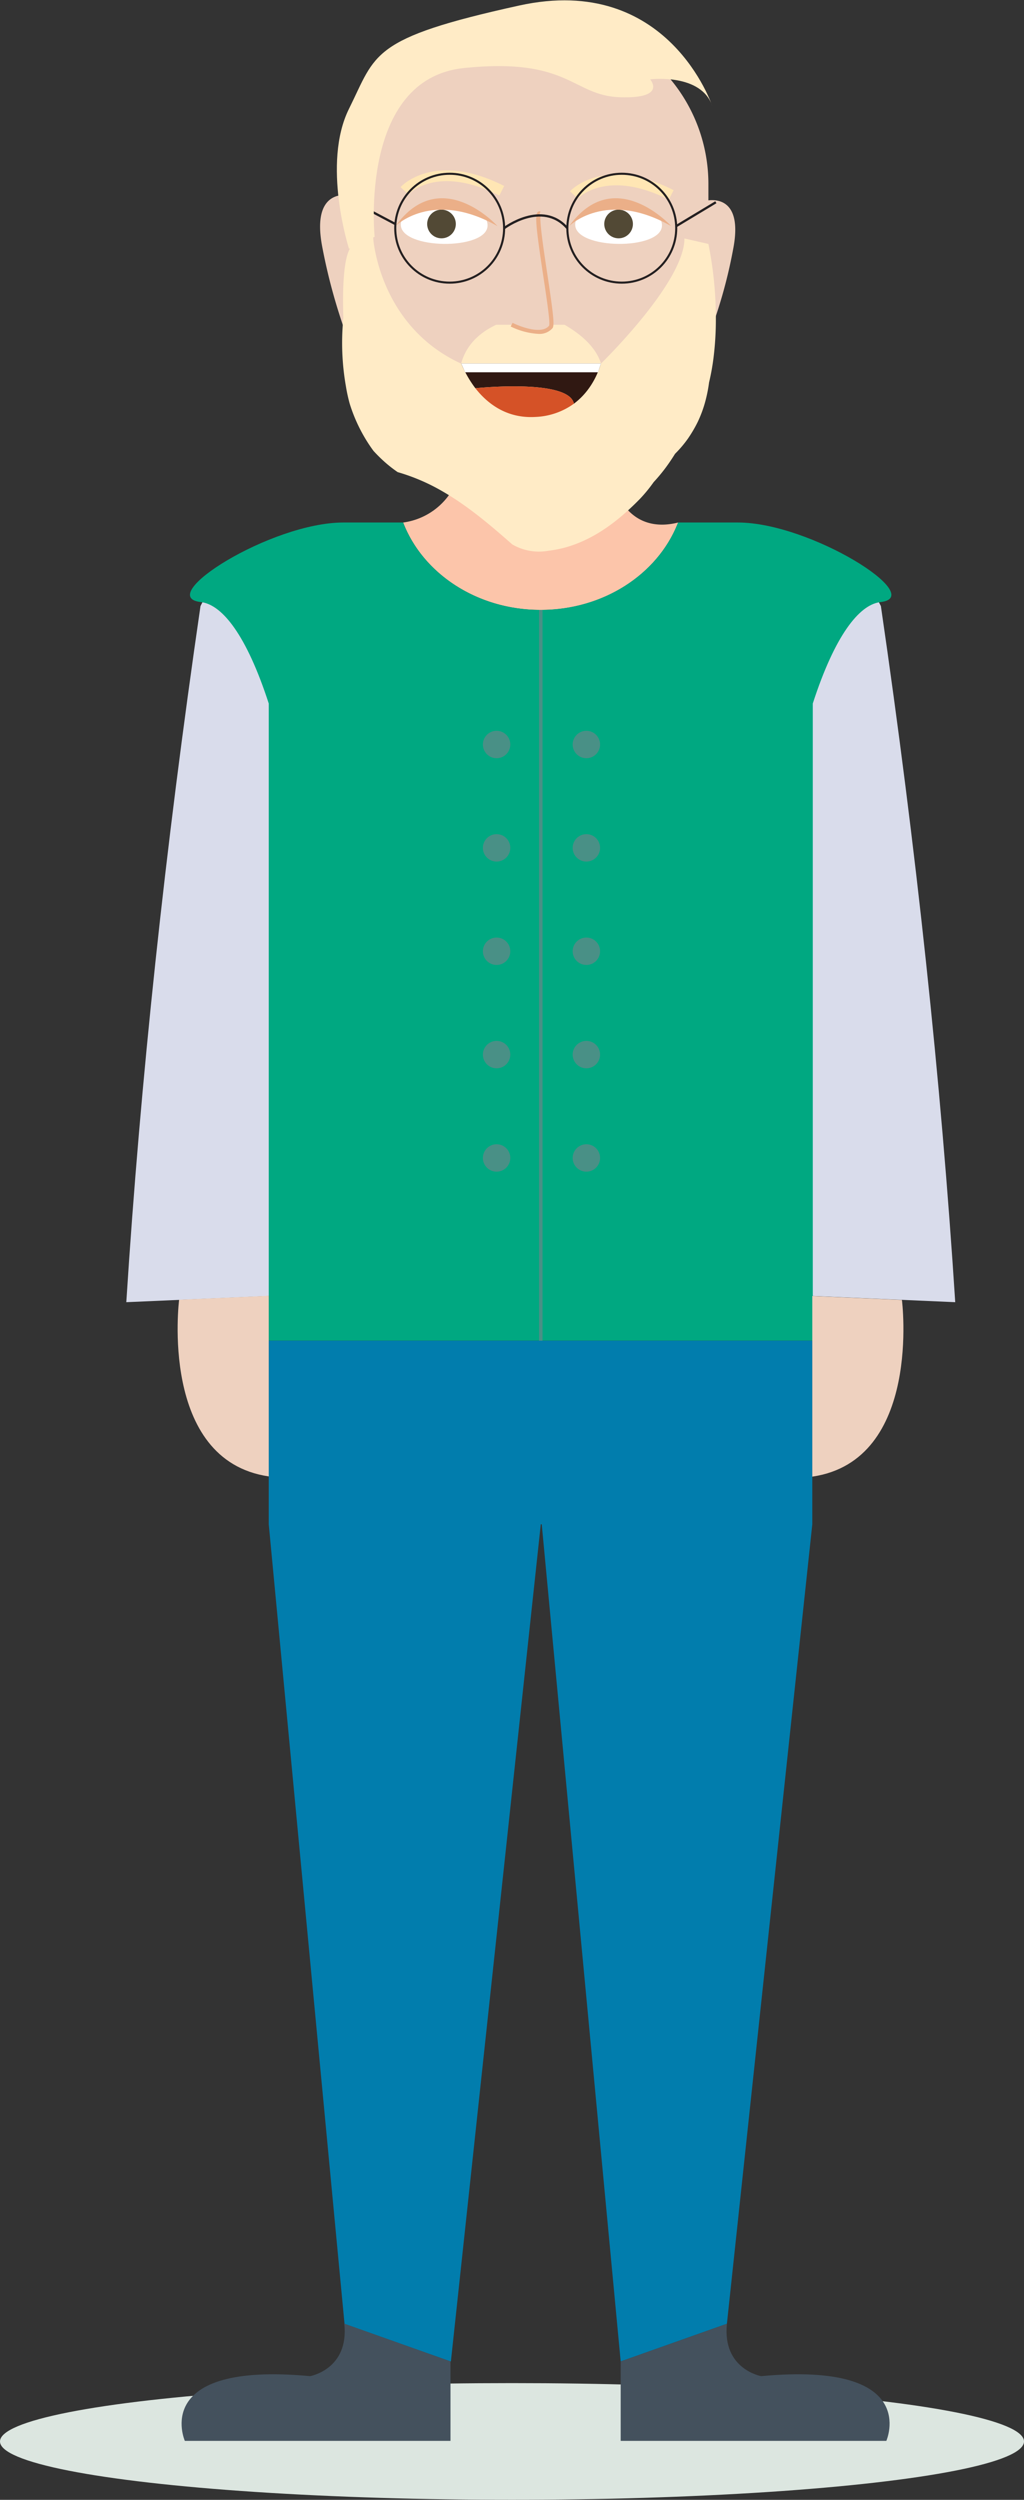 <svg xmlns="http://www.w3.org/2000/svg" viewBox="0 0 277.84 678.22"><rect x="0" y="0" width="277.84" height="678.22" fill="#333333" stroke="none"/><defs><style>.cls-1{fill:#fcc5aa;}.cls-2{fill:#dce6e0;}.cls-3{fill:#d9dceb;}.cls-4{fill:#00a881;}.cls-17,.cls-18,.cls-5{fill:none;stroke-miterlimit:10;}.cls-5{stroke:#499086;stroke-width:0.95px;}.cls-6{fill:#017dad;}.cls-7{fill:#eed1bf;}.cls-8{fill:#44515d;}.cls-9{fill:#499086;}.cls-10{fill:#ffebc6;}.cls-11{fill:#fff;}.cls-12{fill:#524935;}.cls-13{fill:#ebaf88;}.cls-14{fill:#ffe6b4;}.cls-15{fill:#301812;}.cls-16{fill:#d55227;}.cls-17,.cls-18{stroke:#231f20;}.cls-17{stroke-width:0.62px;}.cls-18{stroke-width:0.56px;}</style></defs><g id="Layer_2" data-name="Layer 2"><g id="Layer_1-2" data-name="Layer 1"><path id="Vrat" class="cls-1" d="M184,141.76l-.21.53c-5.49,13.54-20,23.2-37.1,23.2-17.29,0-32-9.91-37.3-23.71h-.15a18.31,18.31,0,0,0,12.53-7.4,18,18,0,0,0,2-3.72,25.58,25.58,0,0,0,1.79-8.83H164a36.91,36.91,0,0,0,1.89,8.82c1.18,3.37,3.09,6.95,6.14,9.24C174.87,142.05,178.86,143.06,184,141.76Z"/><ellipse class="cls-2" cx="138.92" cy="662.38" rx="138.92" ry="15.83"/><path class="cls-3" d="M259.18,353.29l-48.77-2.13v-157s11.28-65,28.6-29.73Q253.41,263.17,259.18,353.29Z"/><path class="cls-3" d="M34.27,353.29,83,351.16v-157s-11.28-65-28.6-29.73Q40,263.17,34.27,353.29Z"/><path id="Pulover" class="cls-4" d="M238.89,163.35l-.41.06c-5.35.94-11.87,8.69-17.95,27.46V363.72H72.92V190.87c-6.09-18.77-12.6-26.52-18-27.46l-.41-.06c-12.85-1.45,19-21.59,38.64-21.59h16.22c5.33,13.8,20,23.71,37.3,23.71,17.08,0,31.61-9.66,37.1-23.2.08-.17.14-.34.21-.51h16.22C219.9,141.76,251.74,161.9,238.89,163.35Z"/><line id="Zadrga" class="cls-5" x1="146.73" y1="363.75" x2="146.73" y2="165.49"/><polygon id="Hlace" class="cls-6" points="220.4 363.74 220.4 413.55 197.23 630.45 168.41 640.67 146.99 413.55 146.73 413.55 122.34 640.67 122.23 640.67 93.48 630.48 72.92 413.55 72.92 363.74 220.4 363.74"/><path id="Koza" class="cls-7" d="M48.6,352.63s-5.53,43.55,24.32,47.93v-49Z"/><path id="Koza-2" data-name="Koza" class="cls-7" d="M244.72,352.69s5.53,43.55-24.32,47.93v-49Z"/><path class="cls-8" d="M240.49,662.22H168.41V640.67l28.82-10.22s0,0,0,.08c-1.25,12.27,9.29,14.13,9.29,14.13C250,640.62,240.49,662.22,240.49,662.22Z"/><path class="cls-8" d="M122.23,640.67v21.55H50.15s-9.51-21.6,34-17.56c0,0,10.59-1.87,9.27-14.21l.08,0Z"/><circle id="Gumb" class="cls-9" cx="159.1" cy="201.99" r="3.72"/><circle id="Gumb-2" data-name="Gumb" class="cls-9" cx="134.74" cy="201.99" r="3.72"/><circle id="Gumb-3" data-name="Gumb" class="cls-9" cx="159.1" cy="230.03" r="3.72"/><circle id="Gumb-4" data-name="Gumb" class="cls-9" cx="134.74" cy="230.03" r="3.72"/><circle id="Gumb-5" data-name="Gumb" class="cls-9" cx="159.1" cy="258.08" r="3.72"/><circle id="Gumb-6" data-name="Gumb" class="cls-9" cx="134.74" cy="258.08" r="3.72"/><circle id="Gumb-7" data-name="Gumb" class="cls-9" cx="159.1" cy="286.12" r="3.72"/><circle id="Gumb-8" data-name="Gumb" class="cls-9" cx="134.74" cy="286.12" r="3.72"/><circle id="Gumb-9" data-name="Gumb" class="cls-9" cx="159.1" cy="314.16" r="3.72"/><circle id="Gumb-10" data-name="Gumb" class="cls-9" cx="134.74" cy="314.16" r="3.72"/><path id="Koza-3" data-name="Koza" class="cls-7" d="M198.93,67.57a133.55,133.55,0,0,1-7.42,25.57A49.25,49.25,0,0,1,94.1,91.23a155.45,155.45,0,0,1-6.64-24.12C85,54.44,90.57,52.84,93.69,52.88V49.94A44.43,44.43,0,0,1,138.12,5.51h9.66a44.43,44.43,0,0,1,44.43,44.43v4.42C194.7,54.06,201.49,54.37,198.93,67.57Z"/><path id="Brada" class="cls-10" d="M194.23,85.77a84.45,84.45,0,0,1-.63,11.28,62.13,62.13,0,0,1-1.21,6.71,39.35,39.35,0,0,1-1.16,5.64,32.64,32.64,0,0,1-1.95,5.14,35.78,35.78,0,0,1-2.67,4.52,30.91,30.91,0,0,1-3.45,4.06c-.85,1.37-1.75,2.71-2.72,4a47.51,47.51,0,0,1-3.09,3.69,40.28,40.28,0,0,1-3.68,4.5q-1.72,1.77-3.54,3.41c-4.92,4.45-10.38,8-16.56,9.76a31.32,31.32,0,0,1-4.76.94,14.39,14.39,0,0,1-9.82-1.72c-6.31-5.57-12.37-10.65-19.09-14.49a54,54,0,0,0-12-5.12,36,36,0,0,1-3.44-2.68,41.17,41.17,0,0,1-3.12-3.08,41.47,41.47,0,0,1-2.61-4,43.1,43.1,0,0,1-3.87-8.89c-.41-1.52-.74-3-1-4.61A67.93,67.93,0,0,1,93,88.22c0-.67.09-1.34.16-2-.07-2.28-.1-4.58-.06-6.77.13-6.57.88-12.17,3-13.27,3.29-1.73,4.5-2,4.94-1.83a.32.32,0,0,1,.23.14h0a.25.25,0,0,1,0,.16s1.52,23.72,23.84,34h37.94s22.66-22,22.66-33.95L191.41,66l.8.19A102.54,102.54,0,0,1,194.23,85.77Z"/><path class="cls-11" d="M132.29,61.19c.09-7.57-23.45-7.86-23.54-.28C108.67,67.75,132.21,68,132.29,61.19Z"/><path class="cls-11" d="M179.61,61.19c.09-7.57-23.45-7.86-23.54-.28C156,67.75,179.52,68,179.61,61.19Z"/><circle class="cls-12" cx="119.79" cy="60.77" r="3.89"/><circle class="cls-12" cx="167.84" cy="60.77" r="3.89"/><path id="Oci" class="cls-13" d="M107.29,61.35s10-10.05,27.69,0C135,61.35,119.6,44.33,107.29,61.35Z"/><path id="Oci-2" data-name="Oci" class="cls-13" d="M154.42,61.35s10-10.05,27.7,0C182.12,61.35,166.73,44.33,154.42,61.35Z"/><path id="Brki" class="cls-10" d="M163.07,98.6H125.13c1.23-4.43,4.24-8,9.5-10.49H139c1.25.59,8.06,3.63,10.44.49a1.07,1.07,0,0,0,.12-.49h3.62C158.3,91.08,161.75,94.54,163.07,98.6Z"/><path class="cls-7" d="M146.44,57.86l-.4,1.56C146,58.35,146.14,57.77,146.44,57.86Z"/><path id="Nos" class="cls-13" d="M146,90.58a19.47,19.47,0,0,1-7.44-2l.52-1c2.11,1.07,8,3.28,9.92.75.32-.84-.77-8-1.65-13.82-1.85-12.28-2.29-16.23-1.43-17a.75.75,0,0,1,.72-.14l-.35,1.1a.4.4,0,0,0,.44-.15c-.5,1,.81,9.67,1.77,16,1.61,10.71,2,13.94,1.42,14.7A4.66,4.66,0,0,1,146,90.58Z"/><g id="obrve"><path class="cls-14" d="M135.49,53.06c-16.77-8.46-24.37-.64-24.69-.3l-2.12-2c.36-.4,9.27-9.82,28.11-.31Z"/></g><g id="Obrve-2" data-name="Obrve"><g id="Obrve-3" data-name="Obrve"><path id="Obrve-4" data-name="Obrve" class="cls-14" d="M181.47,54.17c-16.9-8.53-24.61-.4-24.68-.32l-2.14-1.94c.37-.41,9.28-9.82,28.12-.32Z"/></g></g><path class="cls-15" d="M163.07,98.61c-.09,0-1.53,6.58-7.35,10.91-1.38-6.86-26.65-4.2-26.74-4.19a31,31,0,0,1-3.85-6.72Z"/><path class="cls-16" d="M155.72,109.52h0a19.09,19.09,0,0,1-10.44,3.6c-7.93.47-13.15-3.77-16.3-7.79C129.07,105.32,154.34,102.66,155.72,109.52Z"/><polygon class="cls-15" points="128.98 105.33 128.99 105.33 128.98 105.33 128.98 105.33"/><polygon class="cls-11" points="125.13 98.61 126.21 101 162.25 101 163.07 98.61 125.13 98.61"/><g id="ocala"><path class="cls-17" d="M136.78,61.91s10.32-7.8,17.16,0"/><line class="cls-17" x1="96.49" y1="55.09" x2="107.24" y2="60.77"/><line class="cls-17" x1="194.23" y1="54.87" x2="183.48" y2="61.34"/><circle class="cls-18" cx="122.01" cy="61.91" r="14.77"/><circle class="cls-18" cx="168.71" cy="61.91" r="14.77"/></g><path id="Lasje" class="cls-10" d="M94.7,67.5s-7.43-23.06,0-38,5.64-19.09,46.17-28S193.3,28.88,193.3,28.88c-2.92-9.11-16.9-7.35-16.9-7.35s4.7,5.29-8.22,4.85-13.66-10.87-42.26-7.93-24.27,45.79-24.27,45.79Z"/></g></g></svg>